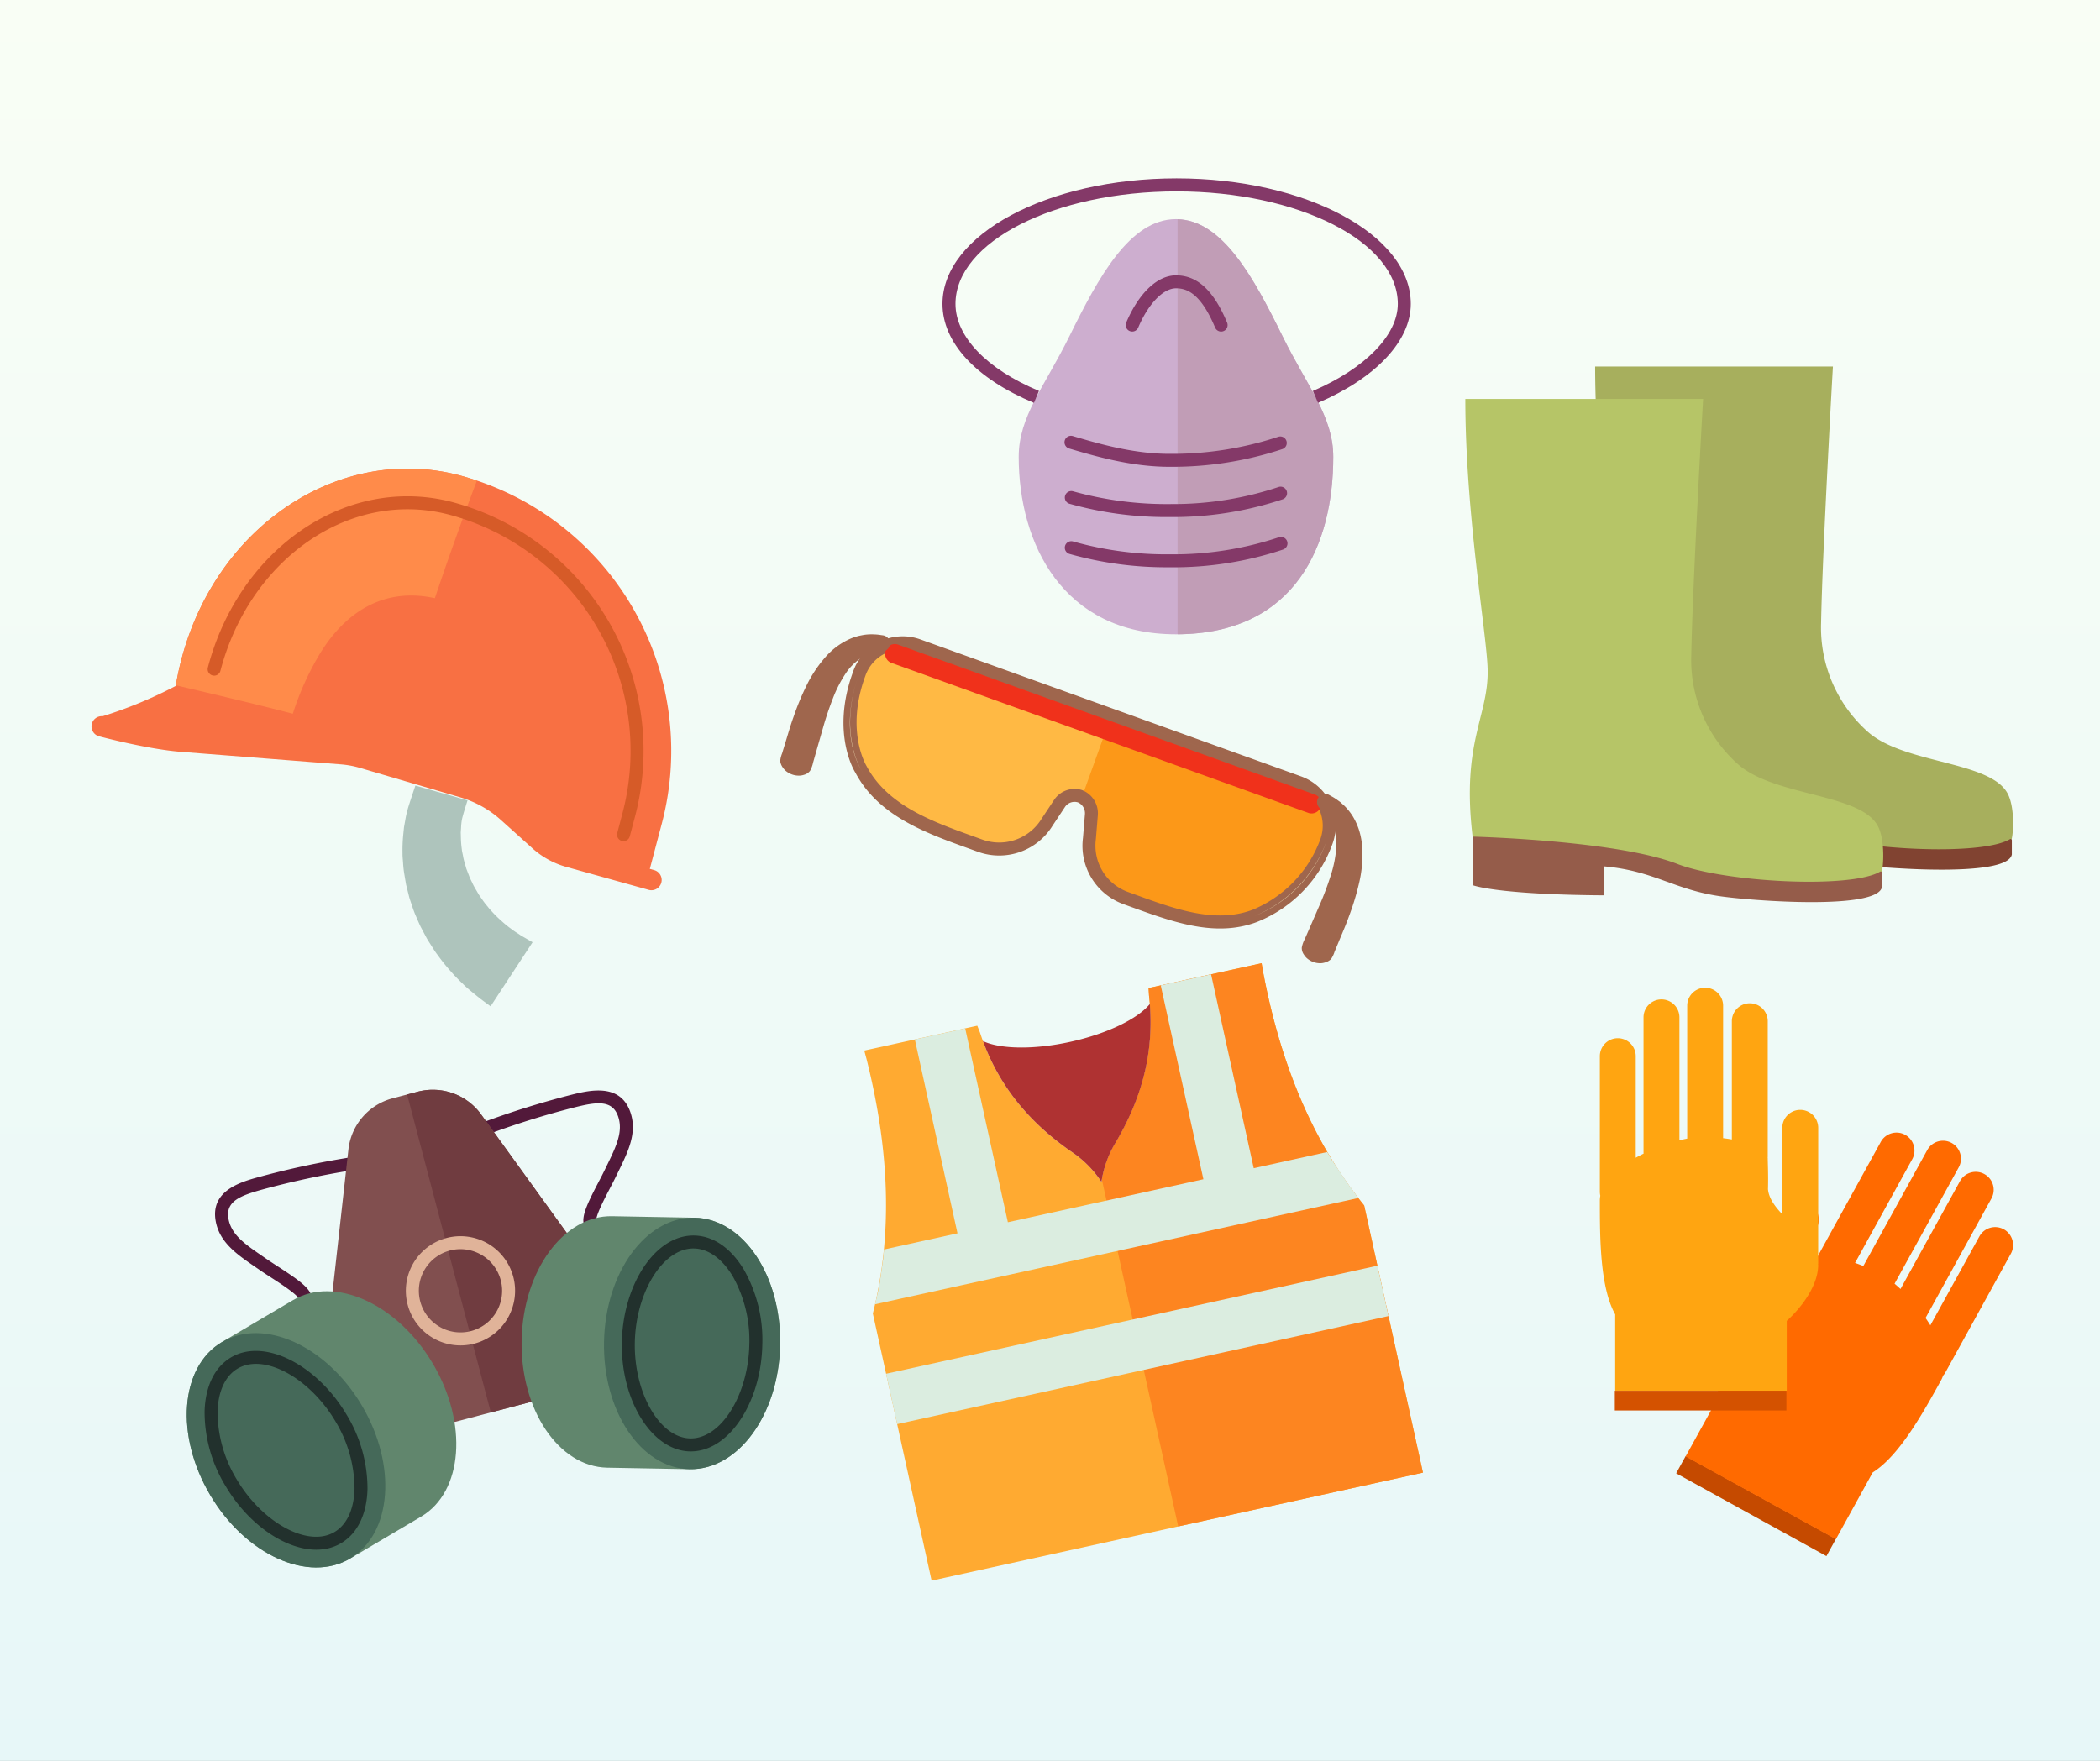 <svg xmlns="http://www.w3.org/2000/svg" xmlns:xlink="http://www.w3.org/1999/xlink" width="459" height="385" viewBox="0 0 459 385">
  <rect x="0" y="0" width="459" height="385" fill="#333333" stroke="none"/>
  <defs>
    <linearGradient id="linear-gradient" x1="0.5" x2="0.5" y2="1" gradientUnits="objectBoundingBox">
      <stop offset="0" stop-color="#f9fef5"/>
      <stop offset="1" stop-color="#e7f7f8"/>
    </linearGradient>
  </defs>
  <g id="Grupo_1075175" data-name="Grupo 1075175" transform="translate(-226 -3555)">
    <rect id="Rectángulo_376124" data-name="Rectángulo 376124" width="459" height="385" transform="translate(226 3555)" fill="url(#linear-gradient)"/>
    <g id="Grupo_1070508" data-name="Grupo 1070508" transform="translate(19.877 -18.28)">
      <g id="Grupo_1070505" data-name="Grupo 1070505" transform="translate(412.125 3612.281)">
        <path id="Trazado_265303" data-name="Trazado 265303" d="M274.666,63.22c0,18.986,9.67,38.778,34.376,38.778,26.3,0,34.373-19.792,34.373-38.778,0-8.878-5.566-15.18-11.092-26.406-6.29-12.779-13.176-25.583-23.281-25.583s-16.97,12.776-23.258,25.533C280.244,48,274.666,54.328,274.666,63.22" transform="translate(-258.007 -2.323)" fill="#cdaecf"/>
        <path id="Trazado_265304" data-name="Trazado 265304" d="M312.28,36.8c-6.217-12.632-13.022-25.264-22.936-25.555v90.732c26.021-.177,34.028-19.87,34.028-38.771,0-8.878-5.566-15.18-11.092-26.406" transform="translate(-237.965 -2.307)" fill="#c19db6"/>
        <path id="Trazado_265305" data-name="Trazado 265305" d="M305.4,28.718a1.42,1.42,0,0,1-1.308-.871c-3.2-7.607-6.247-8.584-8.551-8.584-2.8,0-6.042,3.373-8.263,8.592a1.418,1.418,0,1,1-2.609-1.112c2.749-6.46,6.813-10.316,10.872-10.316,4.66,0,8.211,3.279,11.168,10.323a1.418,1.418,0,0,1-1.308,1.968" transform="translate(-244.505 4.772)" fill="#843968"/>
        <path id="Trazado_265306" data-name="Trazado 265306" d="M301.9,38.043c-8.419,0-16.261-2.316-22-4.012a1.418,1.418,0,0,1,.8-2.72c5.63,1.663,13.358,3.946,21.443,3.894a73.767,73.767,0,0,0,23.49-3.726,1.419,1.419,0,0,1,.946,2.675,76.638,76.638,0,0,1-24.419,3.889H301.9" transform="translate(-252.247 25.016)" fill="#843968"/>
        <path id="Trazado_265307" data-name="Trazado 265307" d="M301.677,42.6a77.982,77.982,0,0,1-21.746-2.912,1.418,1.418,0,0,1,.8-2.72,76.032,76.032,0,0,0,21.436,2.794,72.745,72.745,0,0,0,23.49-3.728,1.419,1.419,0,0,1,.946,2.675A75.542,75.542,0,0,1,302.188,42.6c-.17,0-.341,0-.511,0" transform="translate(-252.206 31.439)" fill="#843968"/>
        <path id="Trazado_265308" data-name="Trazado 265308" d="M301.7,47.245a77.969,77.969,0,0,1-21.746-2.912,1.418,1.418,0,1,1,.8-2.72,75.1,75.1,0,0,0,20.942,2.8l.5,0a72.7,72.7,0,0,0,23.487-3.728,1.419,1.419,0,0,1,.949,2.675,75.542,75.542,0,0,1-24.419,3.889c-.17,0-.341,0-.511,0" transform="translate(-252.171 37.778)" fill="#843968"/>
        <path id="Trazado_265309" data-name="Trazado 265309" d="M287.62,56.547c-12.708-5.306-20-13.195-20-21.649,0-15.125,22.96-27.433,51.178-27.433S369.98,19.773,369.98,34.9c0,8.085-7.582,16.178-20.28,21.642l-1.124-2.6c11.451-4.93,18.567-12.225,18.567-19.038,0-13.562-21.685-24.594-48.342-24.594S270.463,21.336,270.463,34.9c0,7.146,6.822,14.259,18.252,19.031Z" transform="translate(-267.624 -7.465)" fill="#843968"/>
      </g>
      <g id="Grupo_1070507" data-name="Grupo 1070507" transform="translate(526.401 3653.409)">
        <path id="Trazado_265310" data-name="Trazado 265310" d="M497.484,97.431c-3.472-7.473-22.553-6.612-30.674-13.76a30.493,30.493,0,0,1-10.24-23.882c.3-16.083,2.585-56.006,2.585-56.006H407.183c0,25.018,4.627,51,4.873,58.93.326,10.4-5.848,15.92-3.248,37.039,0,0,30.7.975,47.883,6.945,9.313,3.236,40.41,5.3,41.572.222.322-1.407.615-6.489-.778-9.488" transform="translate(-378.808 -3.783)" fill="#a7af5d"/>
        <path id="Trazado_265311" data-name="Trazado 265311" d="M407.95,54.876s5.157,2.03,28.523,2.193l.149-6.33c10.886.975,15.191,5.072,25.344,6.534,6.981,1.005,34.425,3.078,35.355-2.046l0-3.115a.27.27,0,0,0-.421-.222c-6.427,3.8-33.985,2.323-44.306-1.682-13.365-5.185-44.727-5.971-44.727-5.971Z" transform="translate(-377.87 51.456)" fill="#814331"/>
        <path id="Trazado_265312" data-name="Trazado 265312" d="M485.489,100.43c-3.472-7.473-22.553-6.612-30.674-13.76a30.493,30.493,0,0,1-10.24-23.882c.3-16.083,2.586-56.006,2.586-56.006H395.188c0,25.018,4.627,51,4.873,58.93.327,10.4-5.847,15.92-3.248,37.039,0,0,30.7.975,47.883,6.945,9.313,3.236,40.41,5.3,41.572.222.322-1.407.615-6.489-.778-9.488" transform="translate(-395.188 0.312)" fill="#b6c567"/>
        <path id="Trazado_265313" data-name="Trazado 265313" d="M395.955,57.874s5.157,2.03,28.523,2.193l.149-6.33c10.886.975,15.191,5.072,25.344,6.534,6.981,1.005,34.426,3.078,35.355-2.046l0-3.115a.27.27,0,0,0-.421-.222c-6.427,3.8-33.985,2.323-44.306-1.682-13.365-5.185-44.727-5.971-44.727-5.971Z" transform="translate(-394.25 55.551)" fill="#955c4a"/>
      </g>
      <g id="Grupo_1070501" data-name="Grupo 1070501" transform="translate(226.123 3675.732)">
        <path id="Trazado_265314" data-name="Trazado 265314" d="M47.983,81.246l-1.5-1.107-.788-.584-1.15-.927c-.811-.688-1.836-1.478-2.661-2.335a37.752,37.752,0,0,1-2.744-2.858,39.149,39.149,0,0,1-2.763-3.458c-.475-.6-.878-1.277-1.308-1.942-.414-.677-.878-1.325-1.24-2.053-.378-.712-.762-1.434-1.143-2.155-.352-.74-.669-1.5-1-2.254a23.066,23.066,0,0,1-.866-2.306c-.258-.778-.551-1.535-.731-2.332q-.295-1.182-.584-2.337c-.132-.785-.263-1.561-.39-2.323a21.461,21.461,0,0,1-.251-2.261c-.045-.745-.144-1.462-.128-2.174a34.535,34.535,0,0,1,.144-3.986c.062-.613.121-1.2.177-1.76.1-.554.194-1.079.281-1.571A21.714,21.714,0,0,1,29.908,38c.4-1.374,1.642-5.022,1.642-5.022l11.4,3.229S41.847,39.6,41.7,40.531a12.122,12.122,0,0,0-.168,1.68q-.032.483-.071,1.029c.012.364.021.745.031,1.145a21.467,21.467,0,0,0,.208,2.557c.031.452.173.908.251,1.379a11,11,0,0,0,.331,1.422q.206.713.416,1.452.277.717.561,1.448a13.205,13.205,0,0,0,.648,1.438,11.922,11.922,0,0,0,.731,1.412l.8,1.372.908,1.3a14.312,14.312,0,0,0,.963,1.23A13.291,13.291,0,0,0,48.3,60.55a24.338,24.338,0,0,0,2.063,2.025,22.782,22.782,0,0,0,2,1.646,18.676,18.676,0,0,0,1.646,1.135c.253.163.414.291.693.459.31.18.594.343.849.492l1.613.93Z" transform="translate(39.244 36.316)" fill="#aec4bc"/>
        <path id="Trazado_265315" data-name="Trazado 265315" d="M80.488,5.171h0C52.762-2.16,23.9,18.326,18.41,51.2A95.69,95.69,0,0,1,2.445,57.818a2.238,2.238,0,0,0-.785,4.39c.426.114,10.524,2.8,17.727,3.383L54.51,68.347a20.417,20.417,0,0,1,4.137.759L80.7,75.585a22.743,22.743,0,0,1,8.741,4.88L96.373,86.7a18.565,18.565,0,0,0,7.395,4.062l18.016,5.017a2.2,2.2,0,0,0,.6.083,2.241,2.241,0,0,0,.6-4.4l-.949-.263,2.656-10.046a62.341,62.341,0,0,0-44.2-75.983" transform="translate(-0.001 -3.684)" fill="#f87043"/>
        <path id="Trazado_265316" data-name="Trazado 265316" d="M33.363,57.274a61.6,61.6,0,0,1,5.952-13.183c6.4-10.432,15.357-14.248,25.093-12.071Q68.751,19.086,73.6,6.3c-1.232-.409-2.479-.8-3.752-1.133C42.16-2.15,13.348,18.264,7.794,51.055c8.447,2,17.032,4.007,25.569,6.219" transform="translate(10.641 -3.684)" fill="#ff8b4a"/>
        <path id="Trazado_265317" data-name="Trazado 265317" d="M101.632,81.641a1.462,1.462,0,0,1-.362-.047,1.418,1.418,0,0,1-1.01-1.734l1.18-4.473A53.449,53.449,0,0,0,63.559,10.27a35.715,35.715,0,0,0-9.126-1.19C35.791,9.081,18.969,23.6,13.524,44.4a1.418,1.418,0,1,1-2.744-.719C16.549,21.639,34.5,6.242,54.433,6.242a38.511,38.511,0,0,1,9.852,1.287,56.286,56.286,0,0,1,39.9,68.583L103,80.583a1.422,1.422,0,0,1-1.372,1.057" transform="translate(14.655 -0.192)" fill="#d65b28"/>
      </g>
      <g id="Grupo_1070504" data-name="Grupo 1070504" transform="translate(246.947 3811.539)">
        <path id="Trazado_265318" data-name="Trazado 265318" d="M245.791,36.031c-.745-1.847.677-4.8,3.106-9.457.483-.92.944-1.8,1.32-2.583l.523-1.074c2.027-4.154,3.629-7.435,2.425-10.8-1.313-3.662-4.859-3.075-9.725-1.843a184.352,184.352,0,0,0-18.867,5.9l-1.017-2.649a190.762,190.762,0,0,1,19.1-5.978c4.13-1.046,10.9-2.753,13.178,3.615,1.609,4.49-.409,8.622-2.545,13l-.518,1.06c-.388.807-.863,1.717-1.36,2.666C250.3,30.025,248.22,34,248.433,35Z" transform="translate(-158.913 -6.368)" fill="#52193a"/>
        <path id="Trazado_265319" data-name="Trazado 265319" d="M219.957,43.254l-2.813.371c-.3-.946-4.066-3.383-6.089-4.691-.9-.582-1.76-1.14-2.5-1.649l-.972-.672c-4.014-2.758-7.8-5.363-8.615-10.063-1.15-6.666,5.583-8.509,9.6-9.609a186.678,186.678,0,0,1,19.658-4.222l.421,2.806a186.741,186.741,0,0,0-19.239,4.13c-4.93,1.348-8.305,2.583-7.645,6.415.608,3.52,3.617,5.587,7.428,8.206l.982.677c.712.492,1.547,1.034,2.42,1.6,4.4,2.853,7.1,4.726,7.359,6.7" transform="translate(-192.659 2.09)" fill="#52193a"/>
        <path id="Trazado_265320" data-name="Trazado 265320" d="M236.16,79.17l17.493-4.6,7.979-35.932L242.289,11.864A13.043,13.043,0,0,0,228.4,6.889l-5.483,1.443A13.045,13.045,0,0,0,213.274,19.5l-3.655,32.8Z" transform="translate(-177.943 -6.459)" fill="#814f4f"/>
        <path id="Trazado_265321" data-name="Trazado 265321" d="M232.773,11.864a13.043,13.043,0,0,0-13.89-4.975l-2.295.606L234.881,77l9.256-2.434,7.979-35.932Z" transform="translate(-168.427 -6.459)" fill="#703c40"/>
        <path id="Trazado_265322" data-name="Trazado 265322" d="M231.45,43.477a11.939,11.939,0,1,1,8.506-14.586,11.955,11.955,0,0,1-8.506,14.586m-5.355-20.348a9.1,9.1,0,1,0,11.118,6.484,9.111,9.111,0,0,0-11.118-6.484" transform="translate(-168.587 12.018)" fill="#e0b399"/>
        <path id="Trazado_265323" data-name="Trazado 265323" d="M231.945,83.508c-9.143,5.417-22.834-.774-30.579-13.843s-6.6-28.05,2.543-33.47c4.634-2.746,10.879-6.408,15.513-9.155,9.143-5.419,22.834.774,30.579,13.843s6.6,28.05-2.543,33.467c-4.634,2.749-10.879,6.408-15.513,9.157" transform="translate(-196.228 18.966)" fill="#61866d"/>
        <path id="Trazado_265324" data-name="Trazado 265324" d="M203.906,30.91c-9.145,5.419-10.283,20.4-2.541,33.47S222.8,83.642,231.942,78.223s10.283-20.4,2.541-33.47S213.051,25.491,203.906,30.91" transform="translate(-196.228 24.251)" fill="#456959"/>
        <path id="Trazado_265325" data-name="Trazado 265325" d="M225.151,73.7c-7.227,1.9-16.975-3.922-22.678-13.545a31.09,31.09,0,0,1-4.594-16.291c.142-5.519,2.193-9.722,5.77-11.844a10.04,10.04,0,0,1,2.564-1.067c7.224-1.9,16.975,3.922,22.678,13.545a31.09,31.09,0,0,1,4.594,16.291c-.142,5.516-2.193,9.722-5.77,11.844a10.078,10.078,0,0,1-2.564,1.067m-18.217-40a7.3,7.3,0,0,0-1.84.764c-2.706,1.6-4.263,4.97-4.379,9.476a28.6,28.6,0,0,0,4.2,14.768c5,8.435,13.569,13.817,19.516,12.251a7.286,7.286,0,0,0,1.838-.764c2.709-1.6,4.265-4.97,4.381-9.476a28.635,28.635,0,0,0-4.2-14.77c-5-8.433-13.569-13.815-19.516-12.249" transform="translate(-193.985 26.494)" fill="#22312d"/>
        <path id="Trazado_265326" data-name="Trazado 265326" d="M263.874,73.459c10.626.215,19.494-11.913,19.8-27.1s-8.064-27.667-18.69-27.882c-5.389-.109-12.622-.222-18.011-.331-10.626-.215-19.494,11.913-19.8,27.1s8.062,27.667,18.688,27.882c5.389.109,12.625.222,18.013.331" transform="translate(-153.984 9.492)" fill="#61866d"/>
        <path id="Trazado_265327" data-name="Trazado 265327" d="M254.588,18.284c10.628.215,19,12.7,18.688,27.882s-9.171,27.317-19.8,27.1-19-12.7-18.69-27.882,9.173-27.317,19.8-27.1" transform="translate(-143.587 9.684)" fill="#456959"/>
        <path id="Trazado_265328" data-name="Trazado 265328" d="M254.065,66.795h0a10.033,10.033,0,0,1-2.758.334c-8.319-.168-15.132-11.118-14.874-23.911.227-11.184,5.848-21.053,13.074-22.955a10.027,10.027,0,0,1,2.756-.334c4.159.085,8.012,2.737,10.853,7.468a31.094,31.094,0,0,1,4.021,16.443c-.227,11.184-5.848,21.053-13.072,22.955m-3.837-43.788c-5.947,1.566-10.758,10.467-10.957,20.268-.225,11.061,5.427,20.88,12.095,21.015a7.163,7.163,0,0,0,1.978-.239c5.945-1.566,10.758-10.467,10.955-20.27a28.627,28.627,0,0,0-3.615-14.922c-2.321-3.865-5.332-6.03-8.478-6.091a7.153,7.153,0,0,0-1.978.239" transform="translate(-141.339 11.931)" fill="#22312d"/>
      </g>
      <g id="Grupo_1070503" data-name="Grupo 1070503" transform="translate(376.646 3711.957)">
        <path id="Trazado_265329" data-name="Trazado 265329" d="M140.008,41.849c4.816,9.129,15.154,12.722,24.864,16.218l1.185.426a12.246,12.246,0,0,0,14.612-5.166l2.7-4.069a3.936,3.936,0,0,1,4.494-1.59,3.981,3.981,0,0,1,2.479,4.038l-.433,5.237a12.214,12.214,0,0,0,7.986,13.006c9.244,3.326,18.96,7.333,28.154,3.875A27.656,27.656,0,0,0,241.73,57.5a10.037,10.037,0,0,0-6.044-12.84l-83.207-29.94a10.032,10.032,0,0,0-12.84,6.044l-.137.383c-4.625,12.849.506,20.705.506,20.705" transform="translate(-122.313 -12.26)" fill="#ffb944"/>
        <path id="Trazado_265330" data-name="Trazado 265330" d="M206.421,35.538,165.46,20.8,159,38.74a3.993,3.993,0,0,1,2.075,3.846l-.433,5.237A12.218,12.218,0,0,0,168.63,60.83c9.244,3.326,18.96,7.333,28.157,3.875a27.664,27.664,0,0,0,15.679-16.327,10.035,10.035,0,0,0-6.044-12.84" transform="translate(-93.048 -3.143)" fill="#fc9818"/>
        <path id="Trazado_265331" data-name="Trazado 265331" d="M201.733,72.349l-3.66-1.325a12.852,12.852,0,0,1-8.45-13.76l.431-5.209a3.284,3.284,0,0,0-2.013-3.312,3.23,3.23,0,0,0-3.648,1.292l-2.716,4.09a12.985,12.985,0,0,1-15.442,5.443l-2.153-.776c-9.1-3.276-19.421-6.988-24.284-16.2-.182-.277-5.237-8.244-.546-21.278l.137-.383a10.756,10.756,0,0,1,13.748-6.472L236.346,44.4a10.757,10.757,0,0,1,6.47,13.748A28.115,28.115,0,0,1,226.7,74.9c-8.066,3.035-16.412.523-24.963-2.555M188.522,47.41a4.713,4.713,0,0,1,2.943,4.793l-.431,5.209a11.455,11.455,0,0,0,7.52,12.279l3.659,1.325c8.294,2.985,16.369,5.426,24.005,2.552a27.178,27.178,0,0,0,15.262-15.9,9.338,9.338,0,0,0-5.616-11.934L152.658,15.79a9.337,9.337,0,0,0-11.932,5.618l-.14.383c-4.435,12.329.386,20,.435,20.079,4.636,8.786,14.68,12.4,23.542,15.589l2.153.776a11.571,11.571,0,0,0,13.765-4.868l2.713-4.092a4.66,4.66,0,0,1,5.327-1.864" transform="translate(-122.732 -12.669)" fill="#fff7ca"/>
        <path id="Trazado_265332" data-name="Trazado 265332" d="M201.894,73.426,198.232,72.1a13.562,13.562,0,0,1-8.911-14.517l.426-5.178A2.586,2.586,0,0,0,188.2,49.82a2.515,2.515,0,0,0-2.8.991l-2.73,4.116A13.683,13.683,0,0,1,166.4,60.645l-2.15-.776c-9.226-3.319-19.683-7.082-24.672-16.542-.017-.019-5.441-8.362-.587-21.848l.137-.383a11.466,11.466,0,0,1,14.654-6.9l83.207,29.943a11.466,11.466,0,0,1,6.9,14.654,28.867,28.867,0,0,1-16.561,17.19c-8.27,3.111-16.748.565-25.429-2.559m23.5,1.708c-7.383,2.153-15.085-.187-22.972-3.026,7.887,2.839,15.586,5.178,22.972,3.026M184.387,49.78a3.044,3.044,0,0,0-.185.272l-2.73,4.114A12.268,12.268,0,0,1,166.9,59.318a12.259,12.259,0,0,0,14.569-5.152l2.73-4.114a3.044,3.044,0,0,1,.185-.272m6.271,8.762a12.146,12.146,0,0,0,7.186,11.875,12.154,12.154,0,0,1-7.186-11.875m-1.5-11.39a5.453,5.453,0,0,1,3.406,5.547l-.426,5.178A10.765,10.765,0,0,0,199.2,69.43l3.659,1.327c8.163,2.938,16.1,5.344,23.518,2.555a26.614,26.614,0,0,0,14.844-15.478,8.629,8.629,0,0,0-5.19-11.026L152.819,16.866a8.629,8.629,0,0,0-11.026,5.19l-.137.383c-4.277,11.889.319,19.385.367,19.459,4.537,8.592,14.444,12.156,23.184,15.3l2.15.774a10.857,10.857,0,0,0,12.918-4.568l2.73-4.116a5.379,5.379,0,0,1,6.157-2.138M140.791,42.6q.4.749.842,1.452-.44-.7-.835-1.445l-.007-.007M242.55,58.315a27.965,27.965,0,0,1-15.7,16.332,27.36,27.36,0,0,0,15.7-16.332M140.322,21.959c-4.606,12.8.4,20.542.468,20.644-.185-.3-4.927-8.253-.468-20.644M153.3,15.532a10.046,10.046,0,0,0-12.84,6.044l-.137.383.137-.383a10.046,10.046,0,0,1,12.84-6.044l83.207,29.943a10.046,10.046,0,0,1,6.044,12.84,10.046,10.046,0,0,0-6.044-12.84Z" transform="translate(-123.134 -13.079)" fill="#9f664d"/>
        <path id="Trazado_265333" data-name="Trazado 265333" d="M233.444,51.191,142.189,18.353a2.128,2.128,0,0,1,1.443-4l91.252,32.838a2.128,2.128,0,0,1-1.441,4" transform="translate(-117.927 -12.122)" fill="#f0311b"/>
        <path id="Trazado_265334" data-name="Trazado 265334" d="M180.26,63.834a3.828,3.828,0,0,1-.492-.641,2.451,2.451,0,0,1-.447-1.507,6.442,6.442,0,0,1,.646-1.84c.293-.669.625-1.422.984-2.245.7-1.6,1.507-3.465,2.377-5.464.849-1.963,1.639-4.071,2.3-6.146a25.772,25.772,0,0,0,1.221-6.008,12.272,12.272,0,0,0-.092-2.6,9.224,9.224,0,0,0-.549-2.174,10.488,10.488,0,0,0-.885-1.694,11.176,11.176,0,0,0-.958-1.211,8.2,8.2,0,0,0-.731-.736c-.175-.17-.27-.26-.27-.26l-.161-.154a1.781,1.781,0,0,1,2.108-2.836l.419.239a11.26,11.26,0,0,1,1.183.721c.246.177.518.374.816.587q.412.376.892.809a12.764,12.764,0,0,1,1.84,2.3,14.4,14.4,0,0,1,1.429,3.193,16.543,16.543,0,0,1,.655,3.738,26.9,26.9,0,0,1-.71,7.719,55.6,55.6,0,0,1-2.129,7.03c-.769,2.169-1.63,4.088-2.3,5.729-.338.811-.646,1.554-.92,2.212a6.053,6.053,0,0,1-.776,1.616,3.1,3.1,0,0,1-1.318.733,3.779,3.779,0,0,1-.792.154,4.37,4.37,0,0,1-3.338-1.258" transform="translate(-65.311 6.809)" fill="#9f664d"/>
        <path id="Trazado_265335" data-name="Trazado 265335" d="M132.2,43.059a3.939,3.939,0,0,1-.516-.617,3.094,3.094,0,0,1-.554-1.384,5.814,5.814,0,0,1,.421-1.708c.2-.672.433-1.426.684-2.252.518-1.665,1.064-3.659,1.836-5.784a57.094,57.094,0,0,1,2.753-6.659,28.05,28.05,0,0,1,4.18-6.33,15.338,15.338,0,0,1,5.741-4.144c.494-.2.993-.341,1.457-.478.478-.1.927-.194,1.348-.26a11.632,11.632,0,0,1,2.186-.088,10.728,10.728,0,0,1,1.365.137l.475.066a1.779,1.779,0,0,1-.035,3.529l-.232.026s-.125.017-.362.043a7.278,7.278,0,0,0-1,.149,11.52,11.52,0,0,0-1.452.386l-.826.348c-.272.163-.568.3-.856.478a11.837,11.837,0,0,0-3.378,3.385,27.484,27.484,0,0,0-2.77,5.4c-.783,2-1.5,4.1-2.077,6.124-.589,2.06-1.14,3.986-1.611,5.635l-.66,2.321a6.256,6.256,0,0,1-.662,1.8,2.432,2.432,0,0,1-1.3.861,3.822,3.822,0,0,1-.785.173,4.433,4.433,0,0,1-3.376-1.157" transform="translate(-131.121 -13.334)" fill="#9f664d"/>
      </g>
      <g id="Grupo_1070502" data-name="Grupo 1070502" transform="translate(555.81 3789.236)">
        <rect id="Rectángulo_317930" data-name="Rectángulo 317930" width="4.314" height="37.503" transform="translate(16.675 106.154) rotate(-61.136)" fill="#c54a00"/>
        <g id="Grupo_1070500" data-name="Grupo 1070500" transform="translate(0 0)">
          <path id="Trazado_265336" data-name="Trazado 265336" d="M150.789,38.186a3.938,3.938,0,0,0-5.332,1.542L134.736,59.177c-.336-.544-.693-1.083-1.062-1.616.024-.038.054-.071.078-.111l14.316-25.971a3.925,3.925,0,1,0-6.874-3.79l-12.98,23.546q-.66-.617-1.3-1.154l14.023-25.441a3.923,3.923,0,0,0-6.872-3.787l-13.98,25.358c-.6-.241-1.206-.468-1.807-.674L130.755,22.9a3.925,3.925,0,1,0-6.874-3.79L109.565,45.086c-.028.052-.043.106-.069.158-.017.028-.045.05-.061.078-.485.878-1.845,3.063-3.331,5.933-1.1,1.613-3.087,2.555-5.386,3.29l9.126-16.556a3.924,3.924,0,1,0-6.872-3.79L88.656,60.171c-.028.05-.04.1-.066.154s-.066.088-.095.135c-2.039,3.7-1.462,9.429.118,14.016L81.24,87.852l32.843,18.1,8.057-14.614c5.817-3.615,11.087-13.169,14.971-20.213a5.741,5.741,0,0,0,.4-.937,4,4,0,0,0,.506-.7l14.316-25.971a3.938,3.938,0,0,0-1.542-5.332" transform="translate(-62.503 14.621)" fill="#ff6a00"/>
          <path id="Trazado_265337" data-name="Trazado 265337" d="M121.043,34.306a3.924,3.924,0,1,0-7.849,0V53.211c-1.658-1.755-2.95-3.539-3.13-5.481.085-3.229-.052-5.8-.052-6.8,0-.033-.014-.064-.017-.1,0-.057.017-.111.017-.17V11a3.923,3.923,0,1,0-7.846,0V36.846c-.624-.109-1.263-.2-1.909-.281V7.606a3.924,3.924,0,0,0-7.849,0V36.657c-.546.106-1.114.234-1.7.383V10.154a3.924,3.924,0,1,0-7.849,0V39.808c0,.047.012.09.014.137-.582.286-1.154.587-1.713.9V18.636a3.923,3.923,0,1,0-7.846,0V48.293a3.989,3.989,0,0,0,.1.861,5.78,5.78,0,0,0-.1,1.01c0,8.045,0,18.957,3.352,24.93V91.783h37.5V76.509c3.6-3.255,6.869-7.993,6.869-12.218,0-.054-.014-.109-.017-.163s.017-.109.017-.166Z" transform="translate(-73.319 -3.684)" fill="#ffa511"/>
        </g>
        <rect id="Rectángulo_317931" data-name="Rectángulo 317931" width="37.503" height="4.315" transform="translate(3.265 88.101)" fill="#d45200"/>
      </g>
      <g id="Grupo_1070506" data-name="Grupo 1070506" transform="translate(395.031 3783.867)">
        <path id="Trazado_265338" data-name="Trazado 265338" d="M437.915,52.453c-10.683-13.4-17.772-29.924-21.671-50.511L415.906,0l-2.886.636L393.746,4.875l-2.538.558.092,1.618c1.325,11.179-1.088,21.739-7.371,32.282a23.182,23.182,0,0,0-3.023,8.495,23.209,23.209,0,0,0-6.309-6.441c-10.127-6.933-16.745-15.508-20.235-26.21l-.6-1.509-2.538.558-19.274,4.239-2.888.634.509,1.9c5.1,20.325,5.6,38.3,1.523,54.942l-.158.648.144.653,12.083,54.944.617,2.805,2.8-.617L396.027,123.5l.1-.021,2.7-.6.1-.021,49.439-10.874,2.805-.615-.617-2.806L438.473,53.626l-.142-.653Z" transform="translate(-329.066)" fill="#ffaa31"/>
        <path id="Trazado_265339" data-name="Trazado 265339" d="M407.933,52.453c-10.683-13.4-17.772-29.924-21.67-50.511L385.924,0l-24.7,5.434.092,1.618c1.325,11.179-1.088,21.739-7.371,32.282a23.146,23.146,0,0,0-2.924,7.986l16.677,75.82,53.494-11.764-12.845-58.4Z" transform="translate(-299.084)" fill="#fd8520"/>
        <path id="Trazado_265340" data-name="Trazado 265340" d="M430.222,51.131l5.452-1.2-2.408-3.34-3.319-4.934-1.055-1.779L426,40.514l-13.174,2.9L404.118,3.83l-.615-2.8-2.8.617L395.3,2.831l-2.8.617.615,2.8,8.707,39.582-42.733,9.4L350.374,15.65l-.615-2.8-2.8.617-5.405,1.187-2.8.617.615,2.8,8.707,39.582-13.173,2.9-2.884.634-.189,2.051-.844,5.852-.915,4.069,5.452-1.2Z" transform="translate(-327.704 1.401)" fill="#dbede0"/>
        <rect id="Rectángulo_317932" data-name="Rectángulo 317932" width="109.959" height="11.275" transform="translate(4.769 89.756) rotate(-12.406)" fill="#dbede0"/>
        <path id="Trazado_265341" data-name="Trazado 265341" d="M359.14,12.04c-8.066,1.774-15.378,1.592-19.109-.163,3.631,9.85,10.056,17.836,19.594,24.365a23.207,23.207,0,0,1,6.309,6.441,23.155,23.155,0,0,1,3.023-8.492c5.933-9.956,8.409-19.927,7.553-30.423-2.59,3.191-9.211,6.479-17.37,8.272" transform="translate(-314.093 5.146)" fill="#af3232"/>
      </g>
    </g>
  </g>
</svg>
